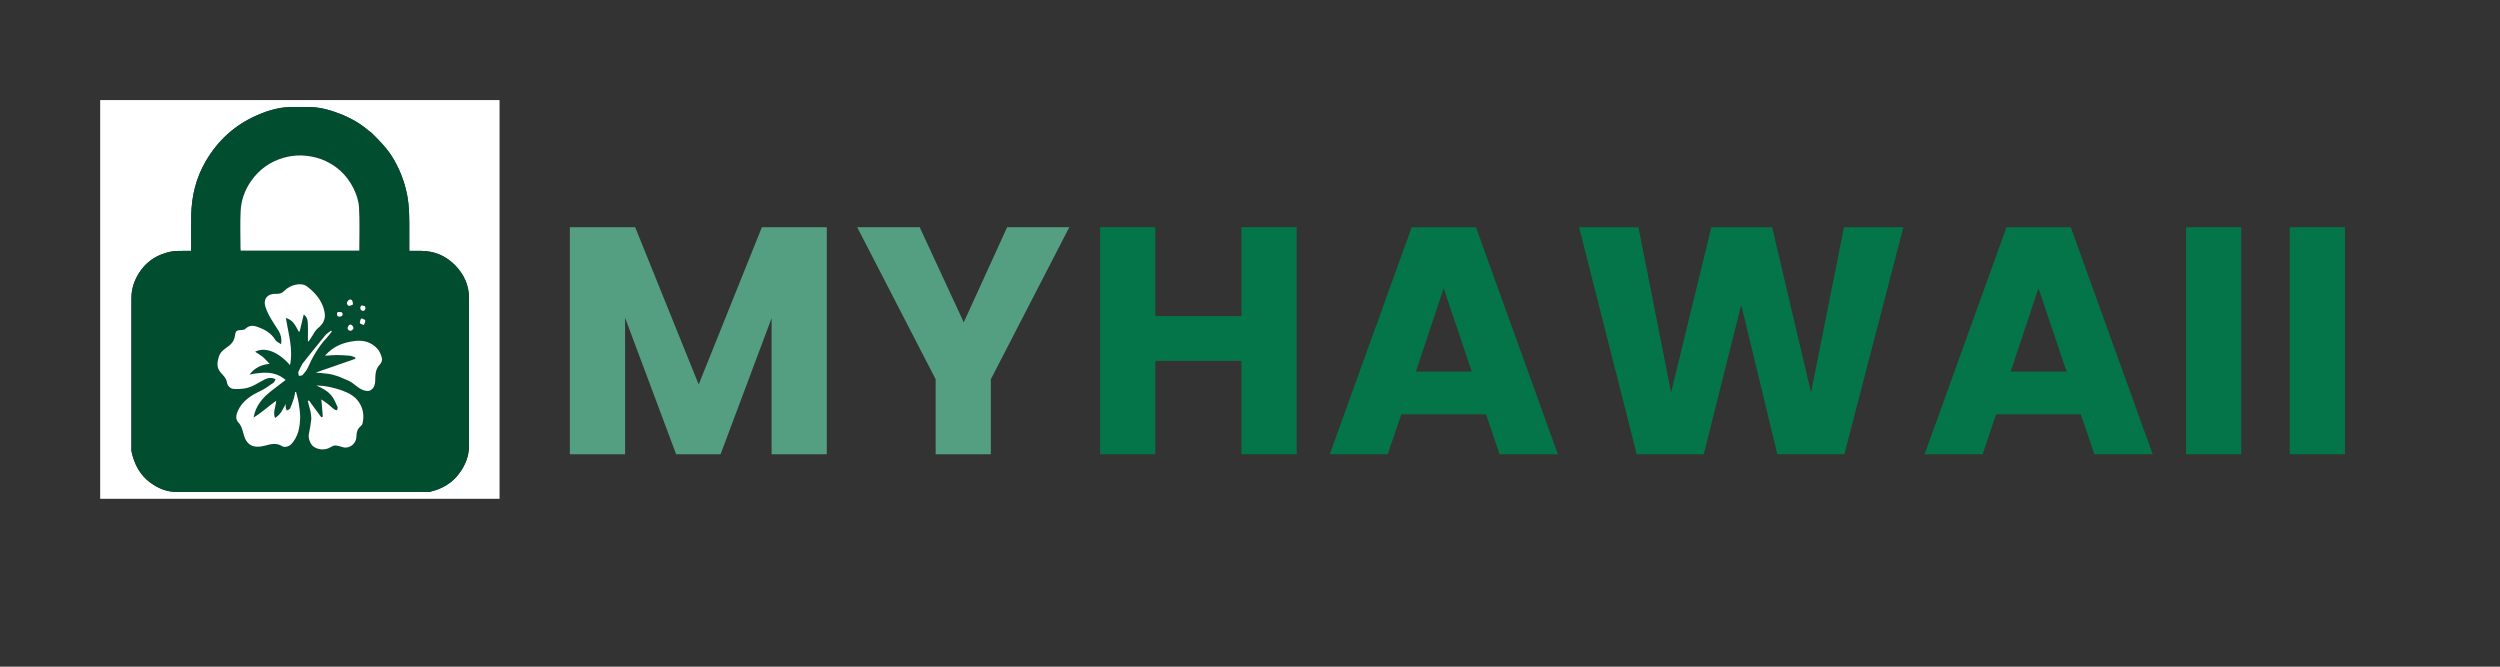 <svg xmlns="http://www.w3.org/2000/svg" xmlns:xlink="http://www.w3.org/1999/xlink" width="150" zoomAndPan="magnify" viewBox="0 0 112.5 30" height="40" preserveAspectRatio="xMidYMid meet" version="1.0"><rect x="0" y="0" width="112.5" height="30" fill="#333333" stroke="none"/><defs><g/><clipPath id="c101abaec1"><path d="M 4.477 4.473 L 22.621 4.473 L 22.621 22.621 L 4.477 22.621 Z M 4.477 4.473 " clip-rule="nonzero"/></clipPath><clipPath id="4e2e2cd0ee"><path d="M 5 4.473 L 22 4.473 L 22 22.621 L 5 22.621 Z M 5 4.473 " clip-rule="nonzero"/></clipPath></defs><g clip-path="url(#c101abaec1)"><path fill="#ffffff" d="M 14.918 22.445 C 11.438 22.445 7.973 22.445 4.508 22.445 C 4.508 16.465 4.508 10.484 4.508 4.504 C 10.5 4.504 16.488 4.504 22.48 4.504 C 22.48 10.484 22.48 16.465 22.48 22.445 C 19.965 22.445 17.449 22.445 14.918 22.445 M 16.68 5.941 C 16.656 5.926 16.625 5.914 16.605 5.895 C 16.219 5.555 15.773 5.309 15.297 5.121 C 14.832 4.941 14.355 4.809 13.848 4.816 C 13.66 4.82 13.473 4.824 13.285 4.816 C 12.68 4.789 12.109 4.949 11.562 5.188 C 10.57 5.625 9.805 6.316 9.258 7.258 C 8.82 8.008 8.625 8.816 8.605 9.676 C 8.594 10.16 8.602 10.645 8.602 11.129 C 8.602 11.18 8.602 11.23 8.602 11.289 C 8.52 11.289 8.453 11.285 8.387 11.289 C 8.145 11.297 7.895 11.277 7.664 11.328 C 7.129 11.441 6.672 11.707 6.344 12.156 C 6.074 12.535 5.91 12.949 5.914 13.426 C 5.918 15.676 5.914 17.926 5.914 20.176 C 5.914 20.223 5.906 20.27 5.918 20.316 C 6.043 20.887 6.297 21.383 6.781 21.73 C 7.129 21.98 7.504 22.137 7.949 22.137 C 11.703 22.133 15.457 22.133 19.215 22.133 C 19.266 22.133 19.32 22.141 19.367 22.125 C 19.891 22 20.336 21.746 20.66 21.309 C 20.934 20.941 21.105 20.535 21.105 20.062 C 21.105 17.852 21.102 15.637 21.105 13.422 C 21.109 12.844 20.883 12.355 20.492 11.949 C 20.07 11.512 19.543 11.289 18.93 11.289 C 18.758 11.289 18.59 11.289 18.418 11.289 C 18.418 10.977 18.418 10.684 18.418 10.391 C 18.418 9.855 18.426 9.32 18.324 8.789 C 18.199 8.141 17.961 7.539 17.602 6.984 C 17.348 6.602 17.023 6.277 16.68 5.941 Z M 16.68 5.941 " fill-opacity="1" fill-rule="nonzero"/></g><g clip-path="url(#4e2e2cd0ee)"><path fill="#014d2f" d="M 16.688 5.949 C 17.023 6.277 17.348 6.602 17.602 6.984 C 17.961 7.539 18.199 8.141 18.324 8.789 C 18.426 9.32 18.418 9.855 18.418 10.391 C 18.418 10.684 18.418 10.977 18.418 11.289 C 18.59 11.289 18.758 11.289 18.93 11.289 C 19.543 11.289 20.07 11.512 20.492 11.949 C 20.883 12.355 21.109 12.844 21.105 13.422 C 21.102 15.637 21.105 17.852 21.105 20.062 C 21.105 20.535 20.934 20.941 20.66 21.309 C 20.336 21.746 19.891 22 19.367 22.125 C 19.32 22.141 19.266 22.133 19.215 22.133 C 15.457 22.133 11.703 22.133 7.949 22.137 C 7.504 22.137 7.129 21.98 6.781 21.73 C 6.297 21.383 6.043 20.887 5.918 20.316 C 5.906 20.27 5.914 20.223 5.914 20.176 C 5.914 17.926 5.918 15.676 5.914 13.426 C 5.91 12.949 6.074 12.535 6.344 12.156 C 6.672 11.707 7.129 11.441 7.664 11.328 C 7.895 11.277 8.145 11.297 8.387 11.289 C 8.453 11.285 8.52 11.289 8.602 11.289 C 8.602 11.23 8.602 11.18 8.602 11.129 C 8.602 10.645 8.594 10.16 8.605 9.676 C 8.625 8.816 8.82 8.008 9.258 7.258 C 9.805 6.316 10.57 5.625 11.562 5.188 C 12.109 4.949 12.68 4.789 13.285 4.816 C 13.473 4.824 13.66 4.82 13.848 4.816 C 14.355 4.809 14.832 4.941 15.297 5.121 C 15.773 5.309 16.219 5.555 16.605 5.895 C 16.625 5.914 16.656 5.926 16.688 5.949 M 14.695 16.008 C 14.844 15.996 14.992 15.977 15.141 15.977 C 15.344 15.98 15.551 15.988 15.754 16.008 C 15.832 16.016 15.91 16.059 15.984 16.086 C 15.988 16.105 15.992 16.125 15.992 16.145 C 15.406 16.348 14.824 16.555 14.207 16.766 C 14.488 16.797 14.734 16.801 14.965 16.859 C 15.215 16.922 15.453 17.027 15.691 17.137 C 15.953 17.254 16.129 17.516 16.434 17.582 C 16.594 17.617 16.691 17.578 16.781 17.469 C 16.887 17.336 16.887 17.18 16.887 17.02 C 16.891 16.789 16.926 16.57 17.102 16.391 C 17.164 16.328 17.211 16.199 17.188 16.121 C 17.148 15.965 17.082 15.797 16.973 15.684 C 16.707 15.402 16.375 15.297 15.973 15.344 C 15.445 15.406 14.996 15.586 14.629 16 C 14.625 16.012 14.621 16.023 14.617 16.031 C 14.633 16.023 14.652 16.02 14.695 16.008 M 14.414 7.145 C 13.863 6.965 13.301 6.941 12.746 7.105 C 12.141 7.281 11.652 7.637 11.289 8.16 C 11.008 8.57 10.848 9.023 10.828 9.516 C 10.805 10.066 10.82 10.617 10.824 11.172 C 10.824 11.211 10.828 11.25 10.832 11.277 C 12.629 11.277 14.41 11.277 16.168 11.277 C 16.168 10.625 16.191 9.98 16.156 9.34 C 16.141 9.047 16.039 8.742 15.91 8.48 C 15.598 7.852 15.102 7.402 14.414 7.145 M 12.562 14.918 C 12.645 15.082 12.684 15.258 12.652 15.492 C 12.547 15.418 12.441 15.379 12.395 15.305 C 12.203 14.977 11.895 14.816 11.555 14.699 C 11.371 14.637 11.199 14.648 11.047 14.793 C 11.008 14.832 10.934 14.848 10.879 14.848 C 10.629 14.863 10.609 14.879 10.57 15.121 C 10.543 15.309 10.445 15.457 10.293 15.57 C 10.109 15.703 9.914 15.824 9.844 16.062 C 9.77 16.316 9.738 16.551 9.941 16.773 C 10.051 16.902 10.188 17.02 10.215 17.219 C 10.234 17.352 10.352 17.484 10.5 17.5 C 10.672 17.516 10.852 17.504 11.023 17.477 C 11.348 17.426 11.609 17.23 11.895 17.082 C 12.047 17.004 12.215 16.969 12.402 17.066 C 12.367 17.125 12.348 17.195 12.297 17.23 C 12.109 17.359 11.918 17.5 11.711 17.598 C 11.285 17.801 10.902 18.043 10.703 18.492 C 10.629 18.664 10.582 18.859 10.723 19.004 C 10.859 19.152 10.906 19.32 10.953 19.504 C 11.074 20.016 11.379 20.199 11.918 20.055 C 12.176 19.988 12.434 19.91 12.695 20.078 C 12.805 20.148 13.012 20.09 13.102 19.992 C 13.422 19.652 13.496 19.227 13.508 18.785 C 13.508 18.578 13.477 18.367 13.445 18.164 C 13.418 17.984 13.367 17.812 13.324 17.637 C 13.312 17.641 13.297 17.641 13.281 17.641 C 13.266 17.734 13.254 17.828 13.227 17.918 C 13.176 18.074 13.121 18.23 13.055 18.379 C 13.031 18.426 12.957 18.445 12.906 18.477 C 12.891 18.426 12.867 18.375 12.855 18.324 C 12.848 18.277 12.855 18.227 12.855 18.176 C 12.73 18.414 12.629 18.66 12.375 18.809 C 12.27 18.531 12.422 18.289 12.426 18.035 C 12.086 18.273 11.789 18.562 11.41 18.789 C 11.508 18.246 11.82 17.902 12.195 17.602 C 12.414 17.43 12.637 17.262 12.852 17.098 C 12.371 16.684 11.82 16.738 11.23 16.855 C 11.465 16.547 11.754 16.414 12.133 16.371 C 12.016 16.254 11.926 16.145 11.824 16.059 C 11.723 15.977 11.605 15.91 11.48 15.828 C 11.922 15.594 12.527 15.832 13.051 16.43 C 13.199 15.695 12.977 15.02 12.863 14.309 C 13.188 14.395 13.305 14.668 13.441 14.922 C 13.457 14.922 13.469 14.922 13.484 14.922 C 13.543 14.672 13.605 14.418 13.668 14.152 C 13.785 14.23 13.84 14.359 13.848 14.484 C 13.867 14.734 13.855 14.992 13.855 15.246 C 13.855 15.293 13.859 15.336 13.859 15.383 C 13.949 15.301 13.988 15.211 14.043 15.129 C 14.125 15.004 14.191 14.863 14.301 14.773 C 14.543 14.582 14.664 14.355 14.605 14.043 C 14.508 13.543 14.199 13.18 13.812 12.887 C 13.559 12.695 13.062 12.809 12.797 13.086 C 12.688 13.199 12.578 13.227 12.418 13.223 C 12.039 13.203 11.832 13.461 11.945 13.809 C 12.074 14.211 12.324 14.547 12.562 14.918 M 13.98 18.559 C 13.988 18.66 14.016 18.766 14.008 18.863 C 13.98 19.09 13.945 19.316 13.898 19.539 C 13.863 19.723 13.965 20.004 14.125 20.109 C 14.379 20.273 14.68 20.25 14.895 20.113 C 14.957 20.074 15.043 20.039 15.117 20.047 C 15.234 20.055 15.348 20.109 15.465 20.133 C 15.762 20.188 16.043 19.941 16.039 19.633 C 16.039 19.453 16.086 19.305 16.223 19.184 C 16.266 19.148 16.309 19.098 16.316 19.047 C 16.387 18.715 16.352 18.398 16.156 18.105 C 15.969 17.824 15.691 17.68 15.387 17.57 C 15.027 17.445 14.66 17.355 14.234 17.348 C 14.531 17.477 14.77 17.609 14.938 17.832 C 15.047 17.98 15.117 18.152 15.191 18.32 C 15.211 18.355 15.176 18.414 15.164 18.465 C 15.121 18.449 15.07 18.445 15.035 18.418 C 14.945 18.352 14.867 18.27 14.777 18.199 C 14.672 18.117 14.555 18.039 14.461 17.973 C 14.484 18.238 14.504 18.496 14.527 18.75 C 14.504 18.762 14.48 18.77 14.457 18.777 C 14.27 18.523 14.086 18.273 13.902 18.02 C 13.883 18.027 13.867 18.039 13.852 18.047 C 13.895 18.211 13.938 18.371 13.98 18.559 M 13.605 16.371 C 13.547 16.492 13.477 16.609 13.43 16.734 C 13.41 16.785 13.441 16.855 13.449 16.914 C 13.508 16.902 13.586 16.91 13.617 16.875 C 13.707 16.777 13.797 16.668 13.852 16.547 C 14.066 16.059 14.328 15.602 14.695 15.211 C 14.781 15.117 14.855 15.012 14.934 14.914 C 14.922 14.902 14.91 14.891 14.898 14.879 C 14.809 14.953 14.703 15.008 14.633 15.094 C 14.289 15.508 13.953 15.934 13.605 16.371 M 15.887 13.695 C 15.887 13.52 15.812 13.434 15.703 13.496 C 15.656 13.52 15.617 13.59 15.609 13.645 C 15.605 13.68 15.656 13.754 15.691 13.762 C 15.75 13.77 15.812 13.734 15.887 13.695 M 16.266 14.328 C 16.254 14.34 16.238 14.352 16.234 14.363 C 16.219 14.422 16.176 14.504 16.199 14.543 C 16.227 14.586 16.312 14.598 16.371 14.625 C 16.398 14.559 16.449 14.488 16.438 14.426 C 16.434 14.387 16.34 14.355 16.266 14.328 M 15.637 14.773 C 15.656 14.863 15.723 14.902 15.805 14.879 C 15.848 14.863 15.906 14.809 15.906 14.77 C 15.906 14.723 15.867 14.648 15.824 14.625 C 15.707 14.562 15.676 14.668 15.637 14.773 M 15.367 14.035 C 15.305 14.043 15.227 14.027 15.18 14.059 C 15.156 14.074 15.16 14.188 15.191 14.223 C 15.219 14.254 15.312 14.258 15.355 14.234 C 15.426 14.199 15.449 14.129 15.367 14.035 M 16.418 13.773 C 16.363 13.766 16.289 13.73 16.258 13.754 C 16.223 13.781 16.203 13.863 16.219 13.91 C 16.23 13.949 16.309 14 16.344 13.992 C 16.438 13.969 16.469 13.887 16.418 13.773 Z M 16.418 13.773 " fill-opacity="1" fill-rule="nonzero"/></g><path fill="#ffffff" d="M 14.426 7.152 C 15.102 7.402 15.598 7.852 15.91 8.48 C 16.039 8.742 16.141 9.047 16.156 9.34 C 16.191 9.98 16.168 10.625 16.168 11.277 C 14.41 11.277 12.629 11.277 10.832 11.277 C 10.828 11.25 10.824 11.211 10.824 11.172 C 10.82 10.617 10.805 10.066 10.828 9.516 C 10.848 9.023 11.008 8.57 11.289 8.16 C 11.652 7.637 12.141 7.281 12.746 7.105 C 13.301 6.941 13.863 6.965 14.426 7.152 Z M 14.426 7.152 " fill-opacity="1" fill-rule="nonzero"/><path fill="#ffffff" d="M 12.551 14.91 C 12.324 14.547 12.074 14.211 11.945 13.809 C 11.832 13.461 12.039 13.203 12.418 13.223 C 12.578 13.227 12.688 13.199 12.797 13.086 C 13.062 12.809 13.559 12.695 13.812 12.887 C 14.199 13.18 14.508 13.543 14.605 14.043 C 14.664 14.355 14.543 14.582 14.301 14.773 C 14.191 14.863 14.125 15.004 14.043 15.129 C 13.988 15.211 13.949 15.301 13.859 15.383 C 13.859 15.336 13.855 15.293 13.855 15.246 C 13.855 14.992 13.867 14.734 13.848 14.484 C 13.84 14.359 13.785 14.23 13.668 14.152 C 13.605 14.418 13.543 14.672 13.484 14.922 C 13.469 14.922 13.457 14.922 13.441 14.922 C 13.305 14.668 13.188 14.395 12.863 14.309 C 12.977 15.02 13.199 15.695 13.051 16.43 C 12.527 15.832 11.922 15.594 11.48 15.828 C 11.605 15.91 11.723 15.977 11.824 16.059 C 11.926 16.145 12.016 16.254 12.133 16.371 C 11.754 16.414 11.465 16.547 11.23 16.855 C 11.82 16.738 12.371 16.684 12.852 17.098 C 12.637 17.262 12.414 17.43 12.195 17.602 C 11.82 17.902 11.508 18.246 11.41 18.789 C 11.789 18.562 12.086 18.273 12.426 18.035 C 12.422 18.289 12.27 18.531 12.375 18.809 C 12.629 18.66 12.73 18.414 12.855 18.176 C 12.855 18.227 12.848 18.277 12.855 18.324 C 12.867 18.375 12.891 18.426 12.906 18.477 C 12.957 18.445 13.031 18.426 13.055 18.379 C 13.121 18.23 13.176 18.074 13.227 17.918 C 13.254 17.828 13.266 17.734 13.281 17.641 C 13.297 17.641 13.312 17.641 13.324 17.637 C 13.367 17.812 13.418 17.984 13.445 18.164 C 13.477 18.367 13.508 18.578 13.508 18.785 C 13.496 19.227 13.422 19.652 13.102 19.992 C 13.012 20.09 12.805 20.148 12.695 20.078 C 12.434 19.91 12.176 19.988 11.918 20.055 C 11.379 20.199 11.074 20.016 10.953 19.504 C 10.906 19.32 10.859 19.152 10.723 19.004 C 10.582 18.859 10.629 18.664 10.703 18.492 C 10.902 18.043 11.285 17.801 11.711 17.598 C 11.918 17.5 12.109 17.359 12.297 17.23 C 12.348 17.195 12.367 17.125 12.402 17.066 C 12.215 16.969 12.047 17.004 11.895 17.082 C 11.609 17.23 11.348 17.426 11.023 17.477 C 10.852 17.504 10.672 17.516 10.5 17.5 C 10.352 17.484 10.234 17.352 10.215 17.219 C 10.188 17.02 10.051 16.902 9.941 16.773 C 9.738 16.551 9.77 16.316 9.844 16.062 C 9.914 15.824 10.109 15.703 10.293 15.57 C 10.445 15.457 10.543 15.309 10.57 15.121 C 10.609 14.879 10.629 14.863 10.879 14.848 C 10.934 14.848 11.008 14.832 11.047 14.793 C 11.199 14.648 11.371 14.637 11.555 14.699 C 11.895 14.816 12.203 14.977 12.395 15.305 C 12.441 15.379 12.547 15.418 12.652 15.492 C 12.684 15.258 12.645 15.082 12.551 14.91 Z M 12.551 14.91 " fill-opacity="1" fill-rule="nonzero"/><path fill="#ffffff" d="M 13.98 18.547 C 13.938 18.371 13.895 18.211 13.852 18.047 C 13.867 18.039 13.883 18.027 13.902 18.02 C 14.086 18.273 14.27 18.523 14.457 18.777 C 14.48 18.77 14.504 18.762 14.527 18.75 C 14.504 18.496 14.484 18.238 14.461 17.973 C 14.555 18.039 14.672 18.117 14.777 18.199 C 14.867 18.27 14.945 18.352 15.035 18.418 C 15.07 18.445 15.121 18.449 15.164 18.465 C 15.176 18.414 15.211 18.355 15.191 18.32 C 15.117 18.152 15.047 17.98 14.938 17.832 C 14.77 17.609 14.531 17.477 14.234 17.348 C 14.66 17.355 15.027 17.445 15.387 17.57 C 15.691 17.68 15.969 17.824 16.156 18.105 C 16.352 18.398 16.387 18.715 16.316 19.047 C 16.309 19.098 16.266 19.148 16.223 19.184 C 16.086 19.305 16.039 19.453 16.039 19.633 C 16.043 19.941 15.762 20.188 15.465 20.133 C 15.348 20.109 15.234 20.055 15.117 20.047 C 15.043 20.039 14.957 20.074 14.895 20.113 C 14.68 20.25 14.379 20.273 14.125 20.109 C 13.965 20.004 13.863 19.723 13.898 19.539 C 13.945 19.316 13.98 19.09 14.008 18.863 C 14.016 18.766 13.988 18.66 13.98 18.547 Z M 13.98 18.547 " fill-opacity="1" fill-rule="nonzero"/><path fill="#ffffff" d="M 14.641 15.988 C 14.996 15.586 15.445 15.406 15.973 15.344 C 16.375 15.297 16.707 15.402 16.973 15.684 C 17.082 15.797 17.148 15.965 17.188 16.121 C 17.211 16.199 17.164 16.328 17.102 16.391 C 16.926 16.57 16.891 16.789 16.887 17.02 C 16.887 17.18 16.887 17.336 16.781 17.469 C 16.691 17.578 16.594 17.617 16.434 17.582 C 16.129 17.516 15.953 17.254 15.691 17.137 C 15.453 17.027 15.215 16.922 14.965 16.859 C 14.734 16.801 14.488 16.797 14.207 16.766 C 14.824 16.555 15.406 16.348 15.992 16.145 C 15.992 16.125 15.988 16.105 15.984 16.086 C 15.91 16.059 15.832 16.016 15.754 16.008 C 15.551 15.988 15.344 15.98 15.141 15.977 C 14.992 15.977 14.844 15.996 14.676 16.004 C 14.652 15.996 14.648 15.992 14.641 15.988 Z M 14.641 15.988 " fill-opacity="1" fill-rule="nonzero"/><path fill="#ffffff" d="M 13.613 16.363 C 13.953 15.934 14.289 15.508 14.633 15.094 C 14.703 15.008 14.809 14.953 14.898 14.879 C 14.91 14.891 14.922 14.902 14.934 14.914 C 14.855 15.012 14.781 15.117 14.695 15.211 C 14.328 15.602 14.066 16.059 13.852 16.547 C 13.797 16.668 13.707 16.777 13.617 16.875 C 13.586 16.91 13.508 16.902 13.449 16.914 C 13.441 16.855 13.41 16.785 13.43 16.734 C 13.477 16.609 13.547 16.492 13.613 16.363 Z M 13.613 16.363 " fill-opacity="1" fill-rule="nonzero"/><path fill="#ffffff" d="M 15.879 13.707 C 15.812 13.734 15.75 13.77 15.691 13.762 C 15.656 13.754 15.605 13.68 15.609 13.645 C 15.617 13.59 15.656 13.52 15.703 13.496 C 15.812 13.434 15.887 13.52 15.879 13.707 Z M 15.879 13.707 " fill-opacity="1" fill-rule="nonzero"/><path fill="#ffffff" d="M 16.277 14.324 C 16.34 14.355 16.434 14.387 16.438 14.426 C 16.449 14.488 16.398 14.559 16.371 14.625 C 16.312 14.598 16.227 14.586 16.199 14.543 C 16.176 14.504 16.219 14.422 16.234 14.363 C 16.238 14.352 16.254 14.34 16.277 14.324 Z M 16.277 14.324 " fill-opacity="1" fill-rule="nonzero"/><path fill="#ffffff" d="M 15.637 14.758 C 15.676 14.668 15.707 14.562 15.824 14.625 C 15.867 14.648 15.906 14.723 15.906 14.77 C 15.906 14.809 15.848 14.863 15.805 14.879 C 15.723 14.902 15.656 14.863 15.637 14.758 Z M 15.637 14.758 " fill-opacity="1" fill-rule="nonzero"/><path fill="#ffffff" d="M 15.375 14.047 C 15.449 14.129 15.426 14.199 15.355 14.234 C 15.312 14.258 15.219 14.254 15.191 14.223 C 15.16 14.188 15.156 14.074 15.18 14.059 C 15.227 14.027 15.305 14.043 15.375 14.047 Z M 15.375 14.047 " fill-opacity="1" fill-rule="nonzero"/><path fill="#ffffff" d="M 16.426 13.781 C 16.469 13.887 16.438 13.969 16.344 13.992 C 16.309 14 16.23 13.949 16.219 13.91 C 16.203 13.863 16.223 13.781 16.258 13.754 C 16.289 13.73 16.363 13.766 16.426 13.781 Z M 16.426 13.781 " fill-opacity="1" fill-rule="nonzero"/><path fill="#ffffff" d="M 14.664 16.004 C 14.652 16.02 14.633 16.023 14.617 16.031 C 14.621 16.023 14.625 16.012 14.637 15.996 C 14.648 15.992 14.652 15.996 14.664 16.004 Z M 14.664 16.004 " fill-opacity="1" fill-rule="nonzero"/><g fill="#549e81" fill-opacity="1"><g transform="translate(24.738, 20.442)"><g><path d="M 12.469 -10.219 L 12.469 0 L 9.984 0 L 9.984 -6.125 L 7.688 0 L 5.688 0 L 3.391 -6.141 L 3.391 0 L 0.906 0 L 0.906 -10.219 L 3.844 -10.219 L 6.703 -3.141 L 9.547 -10.219 Z M 12.469 -10.219 "/></g></g></g><g fill="#549e81" fill-opacity="1"><g transform="translate(38.463, 20.442)"><g><path d="M 9.656 -10.219 L 6.125 -3.375 L 6.125 0 L 3.641 0 L 3.641 -3.375 L 0.109 -10.219 L 2.922 -10.219 L 4.906 -5.938 L 6.859 -10.219 Z M 9.656 -10.219 "/></g></g></g><g fill="#037548" fill-opacity="1"><g transform="translate(48.599, 20.442)"><g><path d="M 9.75 -10.219 L 9.75 0 L 7.266 0 L 7.266 -4.203 L 3.391 -4.203 L 3.391 0 L 0.906 0 L 0.906 -10.219 L 3.391 -10.219 L 3.391 -6.219 L 7.266 -6.219 L 7.266 -10.219 Z M 9.75 -10.219 "/></g></g></g><g fill="#037548" fill-opacity="1"><g transform="translate(59.605, 20.442)"><g><path d="M 7.266 -1.797 L 3.453 -1.797 L 2.844 0 L 0.234 0 L 3.922 -10.219 L 6.812 -10.219 L 10.5 0 L 7.875 0 Z M 6.625 -3.719 L 5.359 -7.469 L 4.109 -3.719 Z M 6.625 -3.719 "/></g></g></g><g fill="#037548" fill-opacity="1"><g transform="translate(70.699, 20.442)"><g><path d="M 14.953 -10.219 L 12.297 0 L 9.281 0 L 7.656 -6.719 L 5.969 0 L 2.953 0 L 0.359 -10.219 L 3.031 -10.219 L 4.5 -2.781 L 6.312 -10.219 L 9.047 -10.219 L 10.797 -2.781 L 12.281 -10.219 Z M 14.953 -10.219 "/></g></g></g><g fill="#037548" fill-opacity="1"><g transform="translate(86.372, 20.442)"><g><path d="M 7.266 -1.797 L 3.453 -1.797 L 2.844 0 L 0.234 0 L 3.922 -10.219 L 6.812 -10.219 L 10.5 0 L 7.875 0 Z M 6.625 -3.719 L 5.359 -7.469 L 4.109 -3.719 Z M 6.625 -3.719 "/></g></g></g><g fill="#037548" fill-opacity="1"><g transform="translate(97.465, 20.442)"><g><path d="M 3.391 -10.219 L 3.391 0 L 0.906 0 L 0.906 -10.219 Z M 3.391 -10.219 "/></g></g></g><g fill="#037548" fill-opacity="1"><g transform="translate(102.132, 20.442)"><g><path d="M 3.391 -10.219 L 3.391 0 L 0.906 0 L 0.906 -10.219 Z M 3.391 -10.219 "/></g></g></g></svg>
